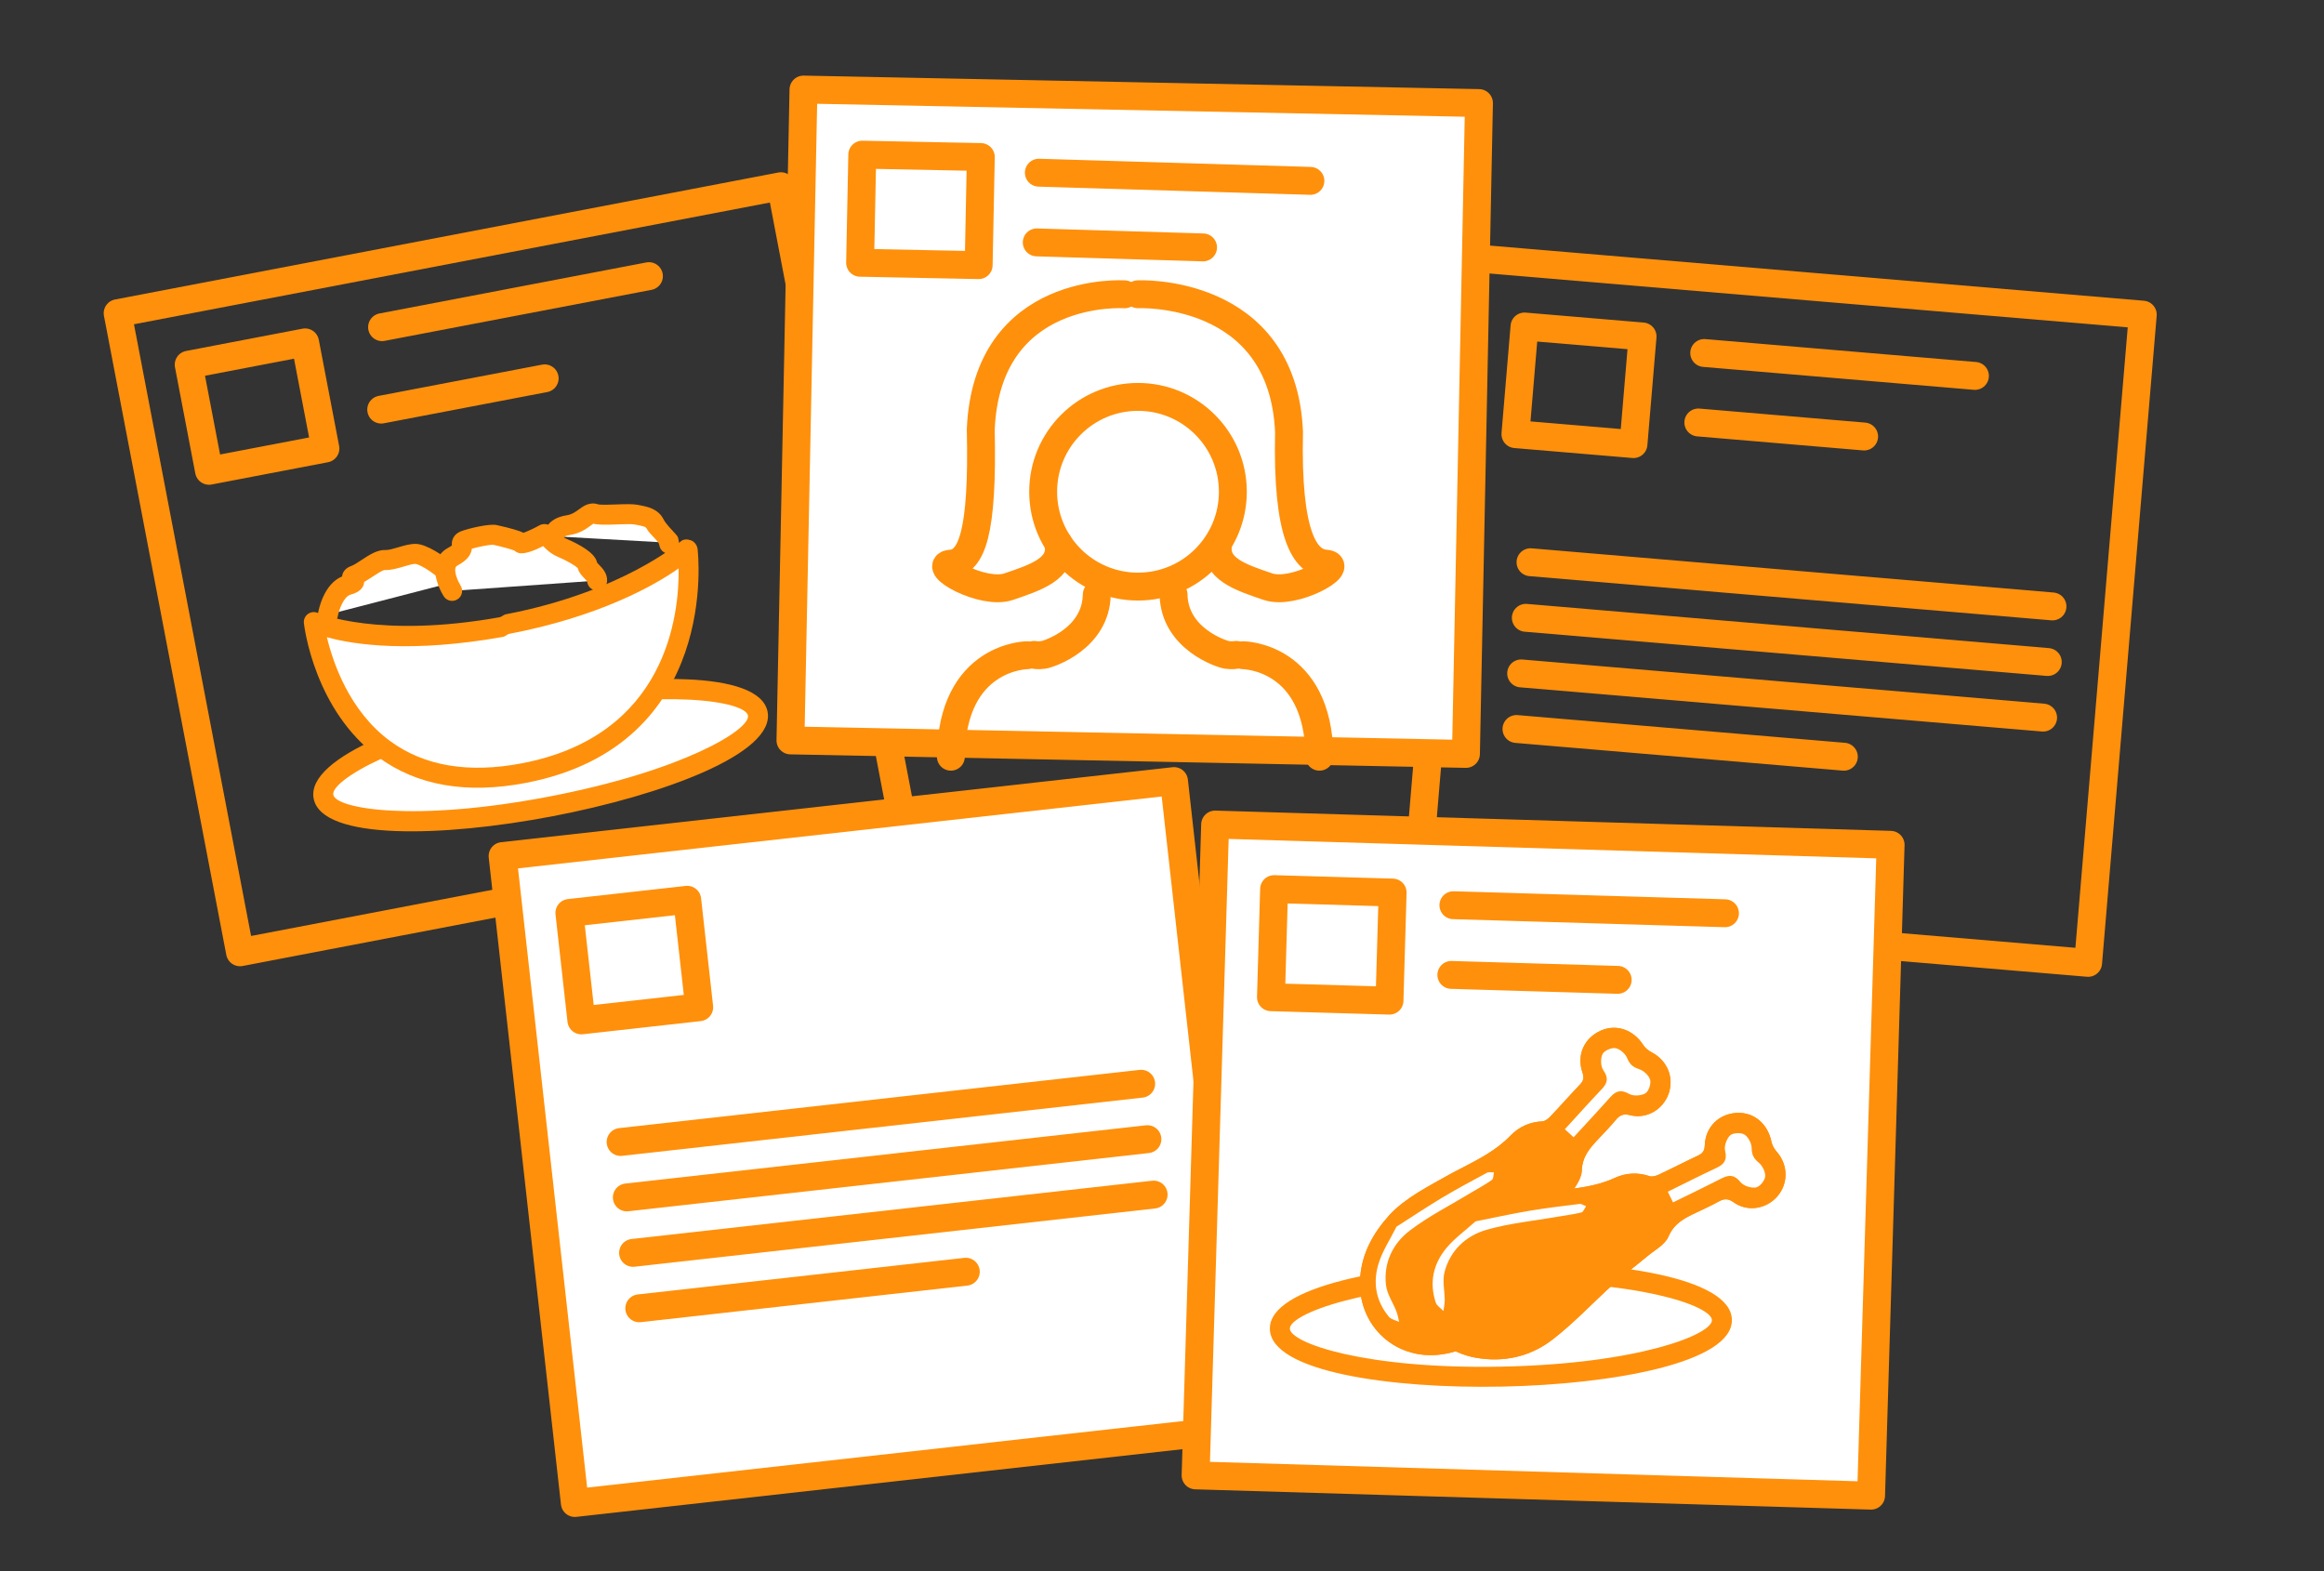 <?xml version="1.0" encoding="utf-8"?>
<!-- Generator: Adobe Illustrator 16.0.0, SVG Export Plug-In . SVG Version: 6.00 Build 0)  -->
<!DOCTYPE svg PUBLIC "-//W3C//DTD SVG 1.1//EN" "http://www.w3.org/Graphics/SVG/1.1/DTD/svg11.dtd">
<svg version="1.1" id="Capa_1" xmlns="http://www.w3.org/2000/svg" xmlns:xlink="http://www.w3.org/1999/xlink" x="0px" y="0px"
	 width="166.637px" height="112.666px" viewBox="0 0 166.637 112.666" enable-background="new 0 0 166.637 112.666"
	 xml:space="preserve">
<rect x="0" y="0" width="166.637" height="112.666" fill="#333333" stroke="none"/>
<g>
	<path fill="#FFFFFF" d="M424.818,76.653c0,6.175-5.005,11.18-11.179,11.18H307.997c-6.175,0-11.18-5.005-11.18-11.18V4.013
		c0-6.174,5.005-11.18,11.18-11.18H413.64c6.174,0,11.179,5.005,11.179,11.18L424.818,76.653L424.818,76.653z"/>
	<path fill="#FF900B" d="M414.139,88.833H308.497c-6.991,0-12.68-5.688-12.68-12.68V3.513c0-6.992,5.688-12.68,12.68-12.68H414.14
		c6.991,0,12.679,5.688,12.679,12.68v72.64C426.818,83.146,421.131,88.833,414.139,88.833z M308.497-6.167
		c-5.337,0-9.68,4.342-9.68,9.68v72.64c0,5.339,4.343,9.681,9.68,9.681H414.14c5.337,0,9.679-4.342,9.679-9.681V3.513
		c0-5.337-4.342-9.68-9.679-9.68H308.497z"/>
</g>
<g>
	<path fill="#FFFFFF" d="M416.818,68.836c0,5.961-2.112,11.997-6.175,11.997h-97.792c-4.063,0-8.033-6.036-8.033-11.997V10.288
		c0-5.961,3.972-10.455,8.033-10.455h97.792c4.063,0,6.175,4.494,6.175,10.455V68.836z"/>
	<path fill="#FF900B" d="M410.643,81.833h-97.792c-4.813,0-9.033-6.072-9.033-12.997V10.288c0-6.868,4.054-12.455,9.033-12.455
		h97.792c4.736,0,8.175,5.238,8.175,12.455v58.548C418.818,75.138,415.953,81.833,410.643,81.833z M312.851,0.833
		c-3.214,0-6.033,4.418-6.033,9.455v58.548c0,5.14,2.933,9.997,6.033,9.997h97.792c2.854,0,5.175-4.484,5.175-9.997V10.288
		c0-5.39-2.225-9.455-5.175-9.455H312.851z"/>
</g>
<g>
	<ellipse fill="#FFFFFF" cx="358.635" cy="57.369" rx="33.179" ry="7.841"/>
	<path fill="#FF900B" d="M358.635,66.71c-16.702,0-34.68-2.923-34.68-9.341s17.978-9.342,34.68-9.342s34.679,2.924,34.679,9.342
		S375.338,66.71,358.635,66.71z M358.635,51.027c-20.498,0-31.68,4.189-31.68,6.342s11.182,6.341,31.68,6.341
		c20.497,0,31.679-4.188,31.679-6.341S379.133,51.027,358.635,51.027z"/>
</g>
<g>
	<path fill="#FFFFFF" d="M386.09,31.361c0,0-10.412,6.521-29.635,6.288c-19.224-0.232-27.5-6.288-27.5-6.288
		s-2.156,28.182,26.688,28.182C384.488,59.543,386.09,31.361,386.09,31.361z"/>
	<path fill="#FF900B" d="M355.642,61.043c-9.042,0-16.106-2.679-20.998-7.958c-8.088-8.729-7.226-21.307-7.186-21.838
		c0.042-0.543,0.375-1.021,0.869-1.249c0.493-0.226,1.071-0.169,1.513,0.152c0.075,0.054,8.228,5.615,26.632,5.837
		c0.332,0.004,0.658-0.155,0.985-0.155c0.001,0,0.002,0,0.003,0c17.859,0,27.736-5.845,27.835-5.906
		c0.478-0.295,1.079-0.221,1.559,0.065c0.481,0.286,0.766,0.855,0.733,1.414C387.57,31.702,385.559,61.043,355.642,61.043z
		 M330.454,33.955c0.176,3.882,1.222,11.525,6.405,17.109c4.301,4.631,10.62,6.979,18.782,6.979
		c22.142,0,27.388-17.356,28.601-24.202c-4.188,1.916-13.265,4.992-26.781,4.992c-0.001,0-0.002,0-0.003,0
		c-0.339,0-0.678,0.159-1.021,0.155C342.54,38.82,334.213,35.837,330.454,33.955z"/>
</g>
<g>
	<path fill="#FFFFFF" d="M331.242,30.663c0,0,1.354-3.571,3.729-3.805c2.375-0.232-0.083-1.009,1.357-1.241
		c1.439-0.233,3.645-1.708,4.917-1.397c1.271,0.31,3.39-0.319,4.66-0.043c1.272,0.275,4.917,3.69,4.578,5.244"/>
	<path fill="#FF900B" d="M331.242,32.164c-0.179,0-0.357-0.032-0.532-0.098c-0.774-0.294-1.164-1.16-0.87-1.935
		c0.165-0.435,1.639-4.103,4.566-4.702c0.023-0.08,0.055-0.159,0.091-0.237c0.267-0.572,0.802-0.927,1.593-1.055
		c0.397-0.064,1.026-0.327,1.637-0.581c1.293-0.539,2.631-1.095,3.875-0.792c0.4,0.097,1.187,0.019,1.877-0.05
		c0.93-0.093,1.894-0.187,2.747-0.002c1.481,0.321,3.896,2.534,4.982,4.224c0.681,1.059,0.924,1.977,0.743,2.806
		c-0.179,0.809-0.976,1.325-1.785,1.146c-0.779-0.17-1.284-0.917-1.163-1.695c-0.164-0.889-2.567-3.273-3.44-3.555
		c-0.366-0.081-1.122-0.004-1.787,0.062c-0.977,0.097-1.985,0.197-2.885-0.021c-0.33-0.055-1.424,0.404-2.01,0.647
		c-0.451,0.188-0.912,0.38-1.367,0.532c-0.029,0.116-0.072,0.23-0.129,0.342c-0.494,0.979-1.691,1.097-2.269,1.153
		c-1.081,0.106-2.15,1.998-2.473,2.844C332.417,31.794,331.847,32.164,331.242,32.164z"/>
</g>
<g>
	<path fill="#FFFFFF" d="M350.222,30.663c0,0-1.661-4.165,1.071-5.032c2.732-0.868,0.909-1.8,2.209-2.033
		c1.301-0.232,4.018-0.232,4.562,0c0.543,0.233,3.55,1.555,3.639,1.941c0.089,0.388,2.961-0.388,3.582-0.621
		c0.62-0.232,0.697,1.36,2.328,2.466c1.631,1.105,3.339,2.581,3.262,3.279c-0.077,0.699,1.24,1.709,1.009,2.563"/>
	<path fill="#FF900B" d="M371.884,34.726c-0.131,0-0.263-0.017-0.396-0.053c-0.724-0.197-1.179-0.892-1.097-1.615
		c-0.063-0.128-0.198-0.332-0.293-0.476c-0.313-0.475-0.691-1.049-0.726-1.749c-0.268-0.377-1.183-1.244-2.603-2.208
		c-0.962-0.652-1.515-1.432-1.867-2.004c-1.117,0.334-2.982,0.773-3.856,0.303c-0.194-0.104-0.375-0.266-0.52-0.455
		c-0.404-0.272-1.704-0.909-2.991-1.466c-0.435-0.09-2.057-0.121-3.223-0.003c-0.307,0.96-1.128,1.603-2.565,2.06
		c-0.24,0.076-0.332,0.181-0.396,0.314c-0.302,0.634-0.021,2.007,0.266,2.736c0.302,0.77-0.075,1.641-0.845,1.944
		c-0.769,0.303-1.639-0.069-1.942-0.837c-0.123-0.307-1.168-3.058-0.19-5.125c0.436-0.919,1.196-1.574,2.2-1.893
		c0.321-0.102,0.516-0.188,0.627-0.248c0.162-1.348,1.165-1.723,1.771-1.832c1.087-0.195,4.342-0.362,5.416,0.097
		c2.054,0.882,3.141,1.458,3.732,1.891c0.678-0.108,1.927-0.429,2.37-0.596c1.464-0.549,2.283,0.826,2.549,1.279
		c0.264,0.446,0.562,0.951,1.149,1.35c3.585,2.432,3.935,3.789,3.928,4.44c0.058,0.101,0.152,0.245,0.222,0.349
		c0.41,0.624,1.031,1.566,0.727,2.688C373.148,34.287,372.544,34.726,371.884,34.726z"/>
</g>
<g>
	<path fill="#FFFFFF" d="M366.52,25.589c0,0,0.198-1.422,2.526-1.344c2.33,0.077,3.317-1.488,4.329-0.925
		c1.01,0.563,4.805,0.788,6.047,1.284c1.241,0.494,1.97,0.831,2.28,1.918c0.31,1.088,1.114,2.743,1.114,2.743v0.567"/>
	<path fill="#FF900B" d="M383.318,31.333c-0.828,0-1.5-0.671-1.5-1.5v-0.148c-0.358-0.608-1.021-1.802-1.292-2.751
		c-0.081-0.284-0.4-0.449-1.461-0.869l-0.166-0.066c-0.419-0.167-1.575-0.345-2.504-0.487c-1.646-0.253-2.748-0.44-3.479-0.775
		c-0.116,0.048-0.276,0.125-0.404,0.186c-0.725,0.348-1.815,0.881-3.391,0.822c-0.519-0.015-0.786,0.071-0.878,0.125
		c-0.138,0.725-0.773,1.261-1.552,1.218c-0.826-0.042-1.464-0.748-1.421-1.575c0.053-1,0.913-2.863,3.95-2.766
		c0.807,0.026,1.396-0.242,1.991-0.528c0.713-0.342,1.789-0.857,2.955-0.208c0.351,0.177,1.811,0.401,2.683,0.535
		c1.3,0.2,2.424,0.373,3.159,0.666l0.16,0.063c1.284,0.509,2.74,1.087,3.24,2.835c0.182,0.64,0.818,1.786,1.178,2.358
		c0.148,0.239,0.229,0.516,0.229,0.797v0.567C384.818,30.662,384.146,31.333,383.318,31.333z"/>
</g>
<g>
	<circle fill="#FFFFFF" cx="393.862" cy="31.876" r="12.308"/>
	<path fill="#FF900B" d="M393.862,45.684c-7.612,0-13.808-6.194-13.808-13.808s6.194-13.808,13.808-13.808
		c7.614,0,13.809,6.194,13.809,13.808S401.475,45.684,393.862,45.684z M393.862,21.068c-5.959,0-10.808,4.848-10.808,10.808
		s4.849,10.808,10.808,10.808s10.809-4.848,10.809-10.808S399.821,21.068,393.862,21.068z"/>
</g>
<g>
	<polyline fill="#FFFFFF" points="388.522,30.18 393.702,35.358 408.94,20.122 	"/>
	<path fill="#FF900B" d="M393.702,36.858c-0.385,0-0.769-0.146-1.062-0.439l-5.18-5.179c-0.586-0.585-0.586-1.535,0-2.121
		s1.535-0.586,2.121,0l4.119,4.118l14.178-14.176c0.586-0.586,1.535-0.586,2.121,0s0.586,1.536,0,2.121l-15.238,15.236
		C394.469,36.712,394.086,36.858,393.702,36.858z"/>
</g>
<g>
	<polyline fill="#FFFFFF" points="419.861,105.573 409.924,90.401 392.93,97.506 395.936,113.026 	"/>
	<path fill="#FF900B" d="M395.934,114.526c-0.704,0-1.332-0.498-1.471-1.215l-3.006-15.521c-0.136-0.698,0.237-1.396,0.895-1.669
		l16.993-7.104c0.667-0.281,1.438-0.043,1.833,0.562l9.938,15.172c0.454,0.692,0.261,1.623-0.433,2.077s-1.622,0.262-2.077-0.434
		l-9.254-14.129l-14.717,6.151l2.772,14.323c0.157,0.813-0.374,1.601-1.188,1.758C396.125,114.519,396.029,114.526,395.934,114.526z
		"/>
</g>
<g>
	<path fill="#FFFFFF" d="M388.652,79.96l-6.995-21.161c0,0,0.518-2.381,3.497-1.817c2.981,0.563,9.709,18.633,9.709,18.633
		s-2.64-6.918-1.241-7.186c1.397-0.269,3.608-2.189,4.541-1.084c0.932,1.106,3.201,7.221,3.201,7.221s-3.201-5.531-1.979-5.822
		s5.008-2.154,6.229,2.154c1.223,4.308,1.713,3.318,1.713,3.318l-1.713-4.773c0,0,3.9,1.455,4.832,3.027
		c0.933,1.571-0.522,17.002-0.522,17.002l-16.993,8.034l-9.868-12.731c0,0,0.854-4.037,1.164-4.113
		C384.537,80.582,388.652,79.96,388.652,79.96z"/>
	<path fill="#FF900B" d="M392.931,99.006c-0.453,0-0.895-0.204-1.187-0.581l-9.868-12.73c-0.271-0.35-0.373-0.799-0.282-1.229
		c0.997-4.716,1.362-5.034,2.271-5.26c0.219-0.056,1.438-0.249,2.807-0.459l-6.438-19.476c-0.085-0.256-0.099-0.526-0.042-0.789
		c0.231-1.067,1.388-3.086,4.1-3.086c0.363,0,0.749,0.038,1.143,0.112c1.882,0.355,4.433,4.227,7.605,11.531
		c0.097-0.036,0.196-0.063,0.301-0.084c0.276-0.053,0.797-0.313,1.255-0.539c0.898-0.448,1.827-0.911,2.789-0.911
		c0.768,0,1.452,0.312,1.927,0.875c0.114,0.136,0.26,0.33,0.464,0.681c0.685-0.211,1.614-0.467,2.604-0.467
		c1.339,0,2.462,0.467,3.307,1.352c0.153,0.007,0.308,0.037,0.455,0.093c0.734,0.272,4.454,1.737,5.598,3.668
		c0.977,1.646,0.364,10.646-0.319,17.907c-0.05,0.527-0.373,0.988-0.853,1.216l-16.993,8.034
		C393.365,98.959,393.147,99.006,392.931,99.006z M384.677,84.409l8.7,11.227l15.131-7.154c0.593-6.551,0.979-13.969,0.608-15.309
		c-0.148-0.21-0.444-0.459-0.828-0.72l0.449,1.257c0.139,0.383,0.113,0.807-0.066,1.171c-0.28,0.565-0.868,0.933-1.498,0.933
		c-1.456,0-2.153-1.518-3.002-4.508c-0.448-1.58-1.161-1.713-1.794-1.713c-0.421,0-0.877,0.096-1.295,0.209
		c0.85,1.988,1.646,4.131,1.688,4.241c0.271,0.729-0.063,1.548-0.768,1.88c-0.702,0.33-1.546,0.066-1.938-0.605
		c-1.094-1.889-2.333-4.338-2.445-5.902c-0.207-0.432-0.354-0.701-0.451-0.866c-0.34,0.104-0.884,0.376-1.237,0.552
		c-0.396,0.197-0.801,0.399-1.208,0.557c0.096,0.939,0.611,2.921,1.492,5.293l0.053,0.142c0.289,0.774-0.104,1.636-0.876,1.927
		c-0.774,0.289-1.43-0.097-1.725-0.867l0.149-0.147c0-0.001,0-0.002,0-0.002v-0.005c-4-9.055-7.377-16.725-8.809-17.553
		c-0.858-0.146-1.451,0.113-1.652,0.408l6.771,20.64c0.139,0.42,0.06,0.879-0.171,1.256c-0.232,0.377-0.632,0.632-1.067,0.698
		c-1.324,0.199-2.763,0.421-3.604,0.557C385.114,82.583,384.879,83.511,384.677,84.409z"/>
</g>
<g>
	<line fill="none" x1="394.083" y1="102.506" x2="412.801" y2="95.464"/>
	<path fill="#FF900B" d="M394.083,104.006c-0.606,0-1.179-0.37-1.404-0.972c-0.291-0.775,0.101-1.641,0.876-1.934l18.718-7.041
		c0.772-0.291,1.642,0.101,1.934,0.875c0.291,0.775-0.102,1.642-0.876,1.934l-18.719,7.042
		C394.437,103.976,394.259,104.006,394.083,104.006z"/>
</g>
<g>
	<line fill="none" x1="388.652" y1="79.96" x2="390.883" y2="86.56"/>
	<path fill="#FF900B" d="M390.883,88.06c-0.626,0-1.21-0.395-1.421-1.02l-2.23-6.6c-0.266-0.785,0.156-1.637,0.94-1.901
		s1.637,0.155,1.9,0.94l2.23,6.6c0.266,0.785-0.156,1.637-0.94,1.9C391.204,88.034,391.042,88.06,390.883,88.06z"/>
</g>
<rect x="289.068" y="-10.649" fill="none" width="144.5" height="112.666"/>
<ellipse fill="none" stroke="#FF900B" stroke-linecap="round" stroke-linejoin="round" stroke-miterlimit="10" cx="-344.182" cy="-94.833" rx="0.667" ry="1"/>
<path fill="#FF900B" d="M69.382-15.304H26.346c-7.145,0-12.958-5.813-12.958-12.959v-65.759c0-7.146,5.813-12.958,12.958-12.958
	h43.035c7.146,0,12.958,5.813,12.958,12.958v65.759c0,3.461-1.347,6.716-3.794,9.163C76.097-16.652,72.844-15.304,69.382-15.304z
	 M26.346-104.101c-5.557,0-10.079,4.522-10.079,10.079v65.759c0,5.559,4.521,10.079,10.079,10.079h43.036
	c5.557,0,10.079-4.521,10.079-10.079L79.46-94.022c0-5.557-4.521-10.079-10.079-10.079H26.346z"/>
<g>
	<g>
		<ellipse fill="#FFFFFF" cx="47.864" cy="-59.425" rx="21.39" ry="5.055"/>
		<path fill="#FF900B" d="M47.864-53.404c-10.767,0-22.357-1.885-22.357-6.021s11.59-6.021,22.357-6.021s22.356,1.885,22.356,6.021
			S58.631-53.404,47.864-53.404z M47.864-63.513c-13.213,0-20.423,2.7-20.423,4.088s7.209,4.089,20.423,4.089
			c13.214,0,20.422-2.701,20.422-4.089S61.078-63.513,47.864-63.513z"/>
	</g>
	<g>
		<path fill="#FFFFFF" d="M65.562-76.192c0,0-6.712,4.204-19.104,4.054c-12.391-0.149-17.728-4.054-17.728-4.054
			s-1.39,18.167,17.204,18.167C64.53-58.025,65.562-76.192,65.562-76.192z"/>
		<path fill="#FF900B" d="M45.935-57.058c-5.829,0-10.383-1.727-13.537-5.129c-5.213-5.628-4.658-13.737-4.632-14.079
			c0.027-0.351,0.242-0.659,0.56-0.805c0.319-0.146,0.692-0.109,0.976,0.098c0.048,0.035,5.303,3.552,17.169,3.697
			c0.213,0.002,0.424-0.168,0.635-0.168c0.001,0,0.001,0,0.002,0c11.514,0,17.881-3.7,17.945-3.74
			c0.307-0.19,0.695-0.109,1.005,0.076c0.31,0.184,0.493,0.568,0.472,0.928C66.516-75.989,65.221-57.058,45.935-57.058z
			 M29.697-74.52c0.114,2.502,0.787,7.43,4.129,11.029c2.772,2.985,6.846,4.5,12.108,4.5c14.274,0,17.656-11.264,18.438-15.677
			c-2.701,1.235-8.551,3.144-17.265,3.144c0,0-0.001,0-0.002,0c-0.219,0-0.437,0.177-0.657,0.175
			C37.487-71.458,32.119-73.306,29.697-74.52z"/>
	</g>
	<g>
		<path fill="#FFFFFF" d="M30.204-76.642c0,0,0.874-2.302,2.404-2.453c1.531-0.149-0.054-0.65,0.875-0.8
			c0.929-0.15,2.351-1.101,3.17-0.9c0.819,0.2,2.184-0.205,3.004-0.027c0.819,0.177,3.169,2.379,2.952,3.38"/>
		<path fill="#FF900B" d="M30.204-75.675c-0.114,0-0.229-0.02-0.343-0.063c-0.5-0.189-0.75-0.748-0.561-1.247
			c0.106-0.28,1.056-2.644,2.944-3.031c0.016-0.052,0.035-0.103,0.058-0.153c0.171-0.369,0.517-0.598,1.027-0.68
			c0.257-0.041,0.662-0.211,1.055-0.375c0.834-0.348,1.695-0.706,2.498-0.511c0.259,0.063,0.764,0.013,1.211-0.032
			c0.599-0.06,1.22-0.121,1.771-0.001c0.955,0.207,2.511,1.634,3.211,2.724c0.438,0.682,0.596,1.274,0.479,1.808
			c-0.114,0.521-0.629,0.854-1.151,0.738c-0.501-0.109-0.828-0.591-0.749-1.092c-0.106-0.574-1.655-2.111-2.219-2.292
			c-0.236-0.052-0.723-0.002-1.152,0.041c-0.629,0.063-1.281,0.126-1.86-0.014c-0.213-0.035-0.917,0.26-1.296,0.417
			c-0.291,0.121-0.588,0.245-0.881,0.343c-0.019,0.075-0.046,0.148-0.083,0.221c-0.318,0.632-1.09,0.707-1.461,0.744
			c-0.698,0.068-1.387,1.288-1.594,1.833C30.962-75.912,30.594-75.675,30.204-75.675z"/>
	</g>
	<g>
		<path fill="#FFFFFF" d="M42.44-76.642c0,0-1.07-2.685,0.691-3.243c1.762-0.56,0.586-1.16,1.423-1.312
			c0.839-0.149,2.59-0.149,2.941,0c0.35,0.151,2.288,1.002,2.344,1.252c0.058,0.249,1.909-0.25,2.31-0.4
			c0.4-0.15,0.45,0.877,1.501,1.589c1.051,0.712,2.151,1.664,2.102,2.114c-0.049,0.451,0.8,1.102,0.651,1.652"/>
		<path fill="#FF900B" d="M56.405-74.022c-0.084,0-0.168-0.011-0.255-0.035c-0.467-0.127-0.76-0.576-0.708-1.042
			c-0.041-0.083-0.127-0.214-0.188-0.307c-0.202-0.306-0.446-0.677-0.468-1.127c-0.172-0.243-0.762-0.803-1.678-1.424
			c-0.62-0.42-0.976-0.922-1.204-1.292c-0.721,0.216-1.922,0.499-2.486,0.195c-0.125-0.067-0.242-0.17-0.335-0.292
			c-0.261-0.176-1.099-0.585-1.928-0.944c-0.28-0.059-1.326-0.079-2.078-0.002c-0.198,0.62-0.727,1.034-1.654,1.328
			c-0.156,0.049-0.214,0.117-0.255,0.202c-0.195,0.409-0.014,1.294,0.17,1.764c0.195,0.497-0.048,1.058-0.544,1.254
			c-0.495,0.196-1.057-0.044-1.252-0.54c-0.08-0.199-0.753-1.972-0.123-3.304c0.28-0.593,0.771-1.015,1.418-1.22
			c0.207-0.065,0.334-0.121,0.404-0.16c0.105-0.869,0.75-1.111,1.142-1.181c0.699-0.126,2.799-0.234,3.492,0.063
			c1.323,0.569,2.024,0.939,2.405,1.219c0.437-0.07,1.242-0.276,1.529-0.384c0.943-0.354,1.472,0.533,1.644,0.825
			c0.169,0.287,0.361,0.613,0.741,0.869c2.312,1.568,2.537,2.442,2.533,2.863c0.037,0.064,0.099,0.157,0.143,0.225
			c0.264,0.402,0.665,1.01,0.468,1.732C57.22-74.306,56.83-74.022,56.405-74.022z"/>
	</g>
	<g>
		<path fill="#FFFFFF" d="M53.18-79.966c0,0,0.011-0.89,1.512-0.84c1.501,0.05,2.081-0.945,2.732-0.583
			c0.65,0.363,3.068,0.514,3.869,0.834c0.8,0.319,1.488,0.54,1.688,1.24c0.2,0.702,0.937,1.772,0.937,1.772v0.26"/>
		<path fill="#FF900B" d="M63.919-76.21c-0.533,0-0.959-0.433-0.959-0.967v-0.096c0-0.392-0.734-1.162-0.908-1.774
			c-0.053-0.183-0.297-0.29-0.979-0.56l-0.125-0.042c-0.27-0.108-1.025-0.222-1.624-0.314c-1.061-0.163-1.775-0.283-2.247-0.5
			c-0.075,0.031-0.18,0.081-0.263,0.12c-0.468,0.225-1.171,0.567-2.188,0.529c-0.334-0.009-0.507,0.046-0.566,0.08
			c-0.088,0.468-0.5,0.813-1,0.785c-0.535-0.028-0.945-0.481-0.917-1.016c0.034-0.645,0.589-1.845,2.547-1.782
			c0.521,0.017,0.9-0.156,1.283-0.341c0.459-0.22,1.154-0.553,1.905-0.134c0.226,0.114,1.167,0.258,1.73,0.345
			c0.837,0.129,1.562,0.24,2.036,0.429l0.103,0.041c0.828,0.328,1.766,0.701,2.089,1.827c0.117,0.413,0.596,1.151,0.828,1.521
			c0.096,0.154,0.215,0.333,0.215,0.514v0.366C64.879-76.643,64.453-76.21,63.919-76.21z"/>
	</g>
</g>
<path fill="#FF900B" d="M68.277-92.961H27.45c-0.795,0-1.44-0.645-1.44-1.439c0-0.795,0.645-1.44,1.44-1.44h40.827
	c0.795,0,1.439,0.645,1.439,1.44C69.717-93.606,69.072-92.961,68.277-92.961z"/>
<path fill="#FF900B" d="M68.277-34.926H27.45c-0.795,0-1.44-0.645-1.44-1.439s0.645-1.439,1.44-1.439h40.827
	c0.795,0,1.439,0.645,1.439,1.439S69.072-34.926,68.277-34.926z"/>
<path fill="#FF900B" d="M68.277-29.167H27.45c-0.795,0-1.44-0.645-1.44-1.439s0.645-1.44,1.44-1.44h40.827
	c0.795,0,1.439,0.646,1.439,1.44S69.072-29.167,68.277-29.167z"/>
<path fill="#FF900B" d="M141.768-15.304H98.733c-7.146,0-12.959-5.813-12.959-12.959v-65.759c0-7.146,5.813-12.958,12.959-12.958
	h43.035c7.145,0,12.959,5.813,12.959,12.958v65.759C154.727-21.117,148.912-15.304,141.768-15.304z M98.733-104.101
	c-5.559,0-10.08,4.522-10.08,10.079v65.759c0,5.559,4.521,10.079,10.08,10.079h43.035c5.557,0,10.078-4.521,10.078-10.079v-65.759
	c0-5.557-4.521-10.079-10.078-10.079H98.733z"/>
<path fill="#FF900B" d="M140.662-92.961H99.836c-0.795,0-1.441-0.645-1.441-1.439c0-0.795,0.646-1.44,1.441-1.44h40.826
	c0.795,0,1.439,0.645,1.439,1.44C142.102-93.606,141.457-92.961,140.662-92.961z"/>
<path fill="#FF900B" d="M140.662-39.725H99.834c-0.795,0-1.439-0.646-1.439-1.44s0.645-1.439,1.439-1.439h40.828
	c0.795,0,1.439,0.645,1.439,1.439S141.457-39.725,140.662-39.725z"/>
<path fill="#FF900B" d="M140.662-33.966H99.834c-0.795,0-1.439-0.645-1.439-1.439s0.645-1.439,1.439-1.439h40.828
	c0.795,0,1.439,0.645,1.439,1.439S141.457-33.966,140.662-33.966z"/>
<path fill="#FF900B" d="M124.082-28.207H99.834c-0.795,0-1.439-0.645-1.439-1.439s0.645-1.44,1.439-1.44h24.248
	c0.795,0,1.441,0.646,1.441,1.44S124.877-28.207,124.082-28.207z"/>
<g>
	<path fill="#FF900B" d="M137.83-50.406h-36.475c-0.531,0-0.961-0.43-0.961-0.96v-25.917c0-0.53,0.43-0.96,0.961-0.96
		c0.529,0,0.959,0.43,0.959,0.96v24.958h34.557v-24.958c0-0.53,0.43-0.96,0.959-0.96c0.531,0,0.961,0.43,0.961,0.96v25.917
		C138.791-50.835,138.362-50.406,137.83-50.406z"/>
	<path fill="#FF900B" d="M104.615-72.826c-0.418,0-0.924-0.087-1.363-0.414c-0.391-0.288-0.854-0.858-0.854-1.939
		c-0.016-0.414-0.154-0.56-0.182-0.57c-0.094,0.069-0.143,0.154-0.162,0.254c0.027,0.1,0.037,0.204,0.029,0.306l0,0
		c-0.057,0.929-0.504,1.46-0.869,1.741c-0.969,0.745-2.324,0.501-2.475,0.471c-0.256-0.051-0.482-0.205-0.623-0.425
		s-0.184-0.489-0.123-0.744l2.465-10.084c0.105-0.43,0.49-0.732,0.932-0.732h18.203c0.529,0,0.959,0.43,0.959,0.96
		s-0.43,0.96-0.959,0.96h-17.449l-1.496,6.128c0.135-0.166,0.297-0.31,0.479-0.429c0.6-0.39,1.355-0.433,1.975-0.111
		c0.732,0.379,1.176,1.195,1.217,2.237c0,0.318,0.061,0.423,0.076,0.435c0.082,0.061,0.385,0.041,0.506,0.004
		c0.51-0.156,1.043,0.132,1.197,0.639c0.154,0.507-0.133,1.043-0.639,1.198C105.393-72.921,105.053-72.826,104.615-72.826z"/>
	<path fill="#FF900B" d="M109.823-73.151c-0.414,0-0.875-0.087-1.281-0.369c-0.391-0.271-0.855-0.813-0.855-1.861
		c-0.014-0.326-0.117-0.495-0.164-0.519c-0.016-0.009-0.068-0.006-0.127,0.032c-0.117,0.076-0.178,0.233-0.166,0.431
		c0.004,0.07,0,0.14-0.01,0.208c-0.002,0.007-0.006,0.028-0.01,0.051c-0.074,0.908-0.529,1.385-0.902,1.626
		c-1.01,0.656-2.354,0.2-2.613,0.103c-0.496-0.187-0.748-0.741-0.561-1.237c0.186-0.495,0.74-0.746,1.232-0.562
		c0.348,0.126,0.789,0.153,0.898,0.085c-0.004-0.001,0.025-0.055,0.033-0.196c0.002-0.031,0.006-0.062,0.012-0.093
		c-0.012-0.843,0.373-1.594,1.041-2.028c0.629-0.408,1.416-0.456,2.055-0.126c0.723,0.375,1.16,1.172,1.199,2.186
		c0.002,0.26,0.047,0.335,0.047,0.335c0.09,0.043,0.473-0.002,0.682-0.081c0.496-0.187,1.049,0.067,1.234,0.563
		c0.186,0.497-0.064,1.05-0.563,1.236C110.865-73.313,110.385-73.151,109.823-73.151z"/>
	<path fill="#FF900B" d="M114.604-73.151c-0.414,0-0.875-0.087-1.281-0.369c-0.391-0.271-0.857-0.813-0.857-1.861
		c-0.012-0.326-0.115-0.495-0.164-0.519c-0.016-0.009-0.068-0.004-0.125,0.032c-0.117,0.076-0.178,0.233-0.166,0.431
		c0.004,0.06,0.002,0.12-0.006,0.179c-0.004,0.016-0.008,0.047-0.014,0.081c-0.074,0.908-0.529,1.385-0.902,1.626
		c-1.008,0.653-2.354,0.2-2.613,0.103c-0.496-0.187-0.748-0.741-0.561-1.237c0.186-0.495,0.74-0.746,1.232-0.562
		c0.348,0.126,0.789,0.155,0.896,0.085c-0.002-0.001,0.027-0.055,0.035-0.195c0.002-0.031,0.006-0.063,0.01-0.094
		c-0.01-0.842,0.373-1.594,1.043-2.027c0.627-0.409,1.416-0.458,2.055-0.126c0.723,0.375,1.16,1.172,1.199,2.186
		c0,0.26,0.045,0.335,0.047,0.335c0.08,0.038,0.441,0.005,0.688-0.083c0.498-0.176,1.047,0.077,1.229,0.573
		c0.182,0.495-0.068,1.042-0.563,1.228C115.645-73.313,115.168-73.151,114.604-73.151z"/>
	<path fill="#FF900B" d="M119.684-73.151c-0.416,0-0.875-0.087-1.283-0.369c-0.389-0.271-0.855-0.813-0.855-1.861
		c-0.012-0.326-0.115-0.495-0.164-0.519c-0.016-0.009-0.07-0.005-0.127,0.032c-0.115,0.076-0.178,0.233-0.166,0.431
		c0.004,0.06,0.002,0.12-0.006,0.179c-0.002,0.013-0.006,0.043-0.012,0.075c-0.072,0.912-0.529,1.39-0.902,1.632
		c-1.01,0.656-2.354,0.2-2.615,0.103c-0.496-0.187-0.746-0.741-0.559-1.237c0.186-0.495,0.734-0.746,1.232-0.562
		c0.346,0.126,0.789,0.153,0.896,0.085c-0.002-0.001,0.027-0.055,0.035-0.196c0.002-0.029,0.004-0.059,0.01-0.088
		c-0.014-0.845,0.371-1.598,1.041-2.033c0.629-0.409,1.416-0.458,2.055-0.126c0.725,0.375,1.162,1.172,1.201,2.186
		c0,0.26,0.045,0.335,0.047,0.335c0.08,0.038,0.441,0.005,0.688-0.083c0.496-0.176,1.047,0.077,1.229,0.573
		c0.18,0.495-0.068,1.042-0.563,1.228C120.725-73.313,120.248-73.151,119.684-73.151z"/>
	<path fill="#FF900B" d="M125.061-73.151c-0.416,0-0.875-0.087-1.283-0.369c-0.389-0.271-0.855-0.813-0.855-1.861
		c-0.012-0.326-0.115-0.495-0.164-0.519c-0.016-0.009-0.066-0.006-0.127,0.032c-0.115,0.076-0.176,0.233-0.164,0.431
		c0.002,0.06,0.002,0.12-0.006,0.179c-0.002,0.011-0.008,0.047-0.014,0.077c-0.072,0.911-0.529,1.389-0.902,1.631
		c-1.01,0.654-2.355,0.199-2.615,0.102c-0.496-0.187-0.746-0.741-0.559-1.237c0.186-0.495,0.734-0.746,1.232-0.562
		c0.348,0.127,0.793,0.152,0.896,0.085c-0.002-0.001,0.027-0.055,0.035-0.196c0.002-0.029,0.006-0.059,0.01-0.087
		c-0.012-0.845,0.373-1.598,1.043-2.033c0.629-0.408,1.416-0.456,2.053-0.126c0.725,0.375,1.162,1.172,1.201,2.186
		c0,0.26,0.045,0.335,0.047,0.335c0.08,0.038,0.441,0.005,0.688-0.083c0.498-0.176,1.047,0.077,1.229,0.573
		c0.18,0.495-0.068,1.042-0.563,1.228C126.102-73.313,125.623-73.151,125.061-73.151z"/>
	<path fill="#FF900B" d="M130.139-73.151c-0.414,0-0.873-0.087-1.279-0.369c-0.391-0.271-0.857-0.813-0.857-1.861
		c-0.014-0.326-0.115-0.495-0.164-0.519c-0.018-0.009-0.07-0.005-0.127,0.032c-0.117,0.076-0.178,0.233-0.166,0.431
		c0.004,0.06,0.002,0.12-0.006,0.179c-0.002,0.013-0.006,0.043-0.012,0.075c-0.074,0.912-0.529,1.39-0.902,1.632
		c-1.01,0.656-2.355,0.2-2.615,0.103c-0.496-0.187-0.748-0.741-0.561-1.236c0.186-0.495,0.736-0.747,1.232-0.562
		c0.35,0.127,0.791,0.152,0.898,0.085c-0.004-0.001,0.025-0.055,0.035-0.196c0.002-0.029,0.004-0.059,0.008-0.088
		c-0.012-0.845,0.373-1.598,1.043-2.033c0.629-0.409,1.416-0.458,2.055-0.126c0.725,0.375,1.16,1.172,1.201,2.186
		c0,0.26,0.045,0.335,0.047,0.335c0.088,0.043,0.471-0.002,0.68-0.081c0.496-0.187,1.051,0.067,1.236,0.563
		c0.186,0.497-0.066,1.05-0.563,1.236C131.182-73.313,130.703-73.151,130.139-73.151z"/>
	<path fill="#FF900B" d="M135.518-73.151c-0.414,0-0.873-0.087-1.279-0.369c-0.391-0.271-0.857-0.813-0.857-1.861
		c-0.014-0.326-0.115-0.495-0.164-0.519c-0.018-0.009-0.07-0.005-0.127,0.032c-0.117,0.076-0.178,0.233-0.166,0.431
		c0.004,0.06,0.002,0.12-0.006,0.179c-0.002,0.013-0.008,0.046-0.014,0.08c-0.074,0.908-0.527,1.385-0.9,1.627
		c-1.01,0.653-2.355,0.2-2.615,0.103c-0.496-0.187-0.748-0.741-0.561-1.237c0.186-0.495,0.74-0.746,1.232-0.562
		c0.35,0.126,0.789,0.155,0.896,0.085c-0.002-0.001,0.027-0.055,0.035-0.195c0.002-0.031,0.006-0.063,0.01-0.094
		c-0.01-0.843,0.375-1.594,1.043-2.027c0.629-0.409,1.416-0.458,2.055-0.126c0.725,0.375,1.16,1.172,1.201,2.186
		c0,0.26,0.045,0.335,0.047,0.335c0.088,0.043,0.471-0.002,0.68-0.081c0.494-0.187,1.051,0.067,1.236,0.563
		c0.186,0.497-0.066,1.05-0.563,1.236C136.561-73.313,136.082-73.151,135.518-73.151z"/>
	<path fill="#FF900B" d="M140.297-73.151c-0.414,0-0.873-0.087-1.279-0.369c-0.391-0.271-0.857-0.813-0.857-1.861
		c-0.012-0.326-0.117-0.495-0.164-0.519c-0.018-0.009-0.068-0.005-0.125,0.032c-0.117,0.076-0.18,0.233-0.168,0.432
		c0.004,0.06,0.002,0.119-0.006,0.178c-0.002,0.011-0.008,0.047-0.012,0.077c-0.074,0.911-0.529,1.389-0.904,1.631
		c-1.01,0.654-2.352,0.199-2.613,0.102c-0.496-0.187-0.746-0.741-0.559-1.237c0.186-0.496,0.734-0.746,1.232-0.562
		c0.348,0.127,0.791,0.152,0.896,0.085c-0.002-0.001,0.027-0.055,0.035-0.196c0.002-0.029,0.004-0.059,0.01-0.087
		c-0.012-0.845,0.373-1.599,1.043-2.033c0.629-0.408,1.416-0.456,2.053-0.126c0.723,0.375,1.162,1.171,1.201,2.186
		c0,0.26,0.045,0.335,0.047,0.335c0.088,0.043,0.473-0.002,0.68-0.081c0.496-0.187,1.051,0.067,1.236,0.563
		c0.186,0.497-0.066,1.05-0.563,1.236C141.34-73.313,140.862-73.151,140.297-73.151z"/>
	<path fill="#FF900B" d="M135.254-72.825c-0.469,0-0.836-0.085-0.912-0.105c-0.514-0.129-0.824-0.651-0.695-1.165
		c0.129-0.513,0.641-0.823,1.16-0.698c0.314,0.074,0.777,0.069,0.93-0.05c0.074-0.06,0.082-0.255,0.082-0.336
		c0.041-1.062,0.492-1.872,1.24-2.259c0.67-0.344,1.486-0.299,2.131,0.12c0.33,0.214,0.588,0.505,0.762,0.847l-1.576-6.571h-18.781
		c-0.531,0-0.961-0.43-0.961-0.96s0.43-0.96,0.961-0.96h19.539c0.445,0,0.83,0.305,0.934,0.736l2.418,10.084
		c0.061,0.254,0.016,0.522-0.127,0.743c-0.141,0.22-0.367,0.373-0.623,0.422c-0.154,0.031-1.543,0.275-2.521-0.483
		c-0.318-0.246-0.699-0.68-0.828-1.399c-0.047-0.093-0.08-0.193-0.092-0.298c-0.01-0.06-0.012-0.121-0.008-0.181
		c0.008-0.123-0.012-0.287-0.141-0.371c-0.066-0.042-0.148-0.052-0.201-0.025c-0.094,0.048-0.191,0.25-0.205,0.592
		c0,0.962-0.447,1.521-0.822,1.814C136.401-72.927,135.766-72.825,135.254-72.825z"/>
	<path fill="#FF900B" d="M116.713-51.365c-0.531,0-0.959-0.43-0.959-0.96v-6.301c0.035-1.246,0.969-3.06,3.391-3.06
		c0.531,0,0.961,0.43,0.961,0.96s-0.43,0.96-0.961,0.96c-1.266,0-1.451,0.826-1.473,1.182l0.002,6.259
		C117.674-51.794,117.244-51.365,116.713-51.365z"/>
	<path fill="#FF900B" d="M121.512-51.365c-0.529,0-0.959-0.43-0.959-0.96v-6.301c-0.02-0.313-0.205-1.14-1.471-1.14
		c-0.531,0-0.961-0.43-0.961-0.96s0.43-0.96,0.961-0.96c2.424,0,3.355,1.813,3.391,3.031v6.329
		C122.473-51.794,122.043-51.365,121.512-51.365z"/>
	<path fill="#FF900B" d="M111.914-63.844h-6.721c-0.529,0-0.959-0.431-0.959-0.96v-5.76c0-0.53,0.43-0.96,0.959-0.96h6.721
		c0.529,0,0.959,0.43,0.959,0.96v5.76C112.873-64.275,112.444-63.844,111.914-63.844z M106.155-65.765h4.799v-3.839h-4.799V-65.765z
		"/>
	<path fill="#FF900B" d="M132.073-63.844h-5.76c-0.531,0-0.961-0.431-0.961-0.96v-5.76c0-0.53,0.43-0.96,0.961-0.96h5.76
		c0.529,0,0.959,0.43,0.959,0.96v5.76C133.031-64.275,132.602-63.844,132.073-63.844z M127.272-65.765h3.84v-3.839h-3.84V-65.765z"
		/>
	<path fill="#FF900B" d="M132.073-55.206h-5.76c-0.531,0-0.961-0.43-0.961-0.96v-4.8c0-0.53,0.43-0.96,0.961-0.96h5.76
		c0.529,0,0.959,0.43,0.959,0.96v4.8C133.031-55.635,132.602-55.206,132.073-55.206z M127.272-57.125h3.84v-2.88h-3.84V-57.125z"/>
	<path fill="#FF900B" d="M111.914-55.206h-6.721c-0.529,0-0.959-0.43-0.959-0.96v-4.8c0-0.53,0.43-0.96,0.959-0.96h6.721
		c0.529,0,0.959,0.43,0.959,0.96v4.8C112.873-55.635,112.444-55.206,111.914-55.206z M106.155-57.125h4.799v-2.88h-4.799V-57.125z"
		/>
	<path fill="#FF900B" d="M121.512-63.844h-5.758c-0.531,0-0.961-0.431-0.961-0.96v-5.76c0-0.53,0.43-0.96,0.961-0.96h5.758
		c0.531,0,0.961,0.43,0.961,0.96v5.76C122.473-64.275,122.043-63.844,121.512-63.844z M116.713-65.765h3.84v-3.839h-3.84V-65.765z"
		/>
</g>
<path fill="#FF900B" d="M32.025-41.367c-1.852,0-3.359-1.508-3.359-3.359c0-1.853,1.507-3.36,3.359-3.36
	c1.853,0,3.36,1.508,3.36,3.36C35.385-42.875,33.877-41.367,32.025-41.367z M32.025-45.207c-0.265,0-0.48,0.216-0.48,0.48
	c0,0.264,0.215,0.479,0.48,0.479c0.265,0,0.48-0.216,0.48-0.479C32.505-44.991,32.29-45.207,32.025-45.207z"/>
<path fill="#FF900B" d="M42.585-41.367c-1.853,0-3.36-1.508-3.36-3.359c0-1.853,1.507-3.36,3.36-3.36
	c1.852,0,3.359,1.508,3.359,3.36C45.944-42.875,44.437-41.367,42.585-41.367z M42.585-45.207c-0.265,0-0.48,0.216-0.48,0.48
	c0,0.264,0.215,0.479,0.48,0.479s0.48-0.216,0.48-0.479C43.065-44.991,42.849-45.207,42.585-45.207z"/>
<path fill="#FF900B" d="M53.143-41.367c-1.852,0-3.359-1.508-3.359-3.359c0-1.853,1.507-3.36,3.359-3.36
	c1.853,0,3.36,1.508,3.36,3.36C56.503-42.875,54.996-41.367,53.143-41.367z M53.143-45.207c-0.265,0-0.479,0.216-0.479,0.48
	c0,0.264,0.215,0.479,0.479,0.479c0.265,0,0.48-0.216,0.48-0.479C53.623-44.991,53.408-45.207,53.143-45.207z"/>
<path fill="#FF900B" d="M63.703-41.367c-1.853,0-3.36-1.508-3.36-3.359c0-1.853,1.507-3.36,3.36-3.36c1.852,0,3.36,1.508,3.36,3.36
	C67.063-42.875,65.555-41.367,63.703-41.367z M63.703-45.207c-0.265,0-0.48,0.216-0.48,0.48c0,0.264,0.215,0.479,0.48,0.479
	s0.48-0.216,0.48-0.479C64.183-44.991,63.968-45.207,63.703-45.207z"/>
<polyline fill="none" stroke="#FF900B" stroke-width="2" stroke-linecap="round" stroke-linejoin="round" stroke-miterlimit="10" points="
	161.766,-67.454 166.85,-62.371 162.276,-56.796 "/>
<polyline fill="none" stroke="#FF900B" stroke-width="2" stroke-linecap="round" stroke-linejoin="round" stroke-miterlimit="10" points="
	7.357,-67.454 2.274,-62.371 6.848,-56.796 "/>
<rect x="12.387" y="17.499" transform="matrix(0.982 -0.188 0.188 0.982 -7.018 7.602)" fill="none" stroke="#FF900B" stroke-width="2" stroke-linecap="round" stroke-linejoin="round" stroke-miterlimit="10" width="48.433" height="46.666"/>
<rect x="14.179" y="25.289" transform="matrix(0.982 -0.188 0.188 0.982 -5.149 3.98)" fill="none" stroke="#FF900B" stroke-width="2" stroke-linecap="round" stroke-linejoin="round" stroke-miterlimit="10" width="8.5" height="7.75"/>
<g>
	<g>
		
			<ellipse transform="matrix(-0.188 -0.982 0.982 -0.188 -7.141 102.391)" fill="#FFFFFF" cx="38.764" cy="54.148" rx="3.747" ry="15.853"/>
		<path fill="#FF900B" d="M39.602,58.532c-7.837,1.498-16.536,1.74-17.112-1.272c-0.576-3.011,7.599-5.997,15.436-7.495
			c7.838-1.499,16.536-1.74,17.112,1.271C55.614,54.049,47.44,57.033,39.602,58.532z M38.195,51.172
			c-9.618,1.839-14.49,4.808-14.297,5.818c0.193,1.011,5.817,1.973,15.435,0.134c9.62-1.839,14.49-4.809,14.297-5.819
			C53.437,50.295,47.815,49.333,38.195,51.172z"/>
	</g>
	<g>
		<path fill="#FFFFFF" d="M49.314,39.479c0,0-4.302,3.994-13.342,5.61c-9.042,1.616-13.469-0.483-13.469-0.483
			s1.516,13.418,15.052,10.83C51.091,52.848,49.314,39.479,49.314,39.479z"/>
		<path fill="#FF900B" d="M37.69,56.139c-4.243,0.812-7.799,0.189-10.568-1.849c-4.579-3.371-5.302-9.351-5.332-9.604
			c-0.029-0.259,0.084-0.513,0.294-0.664c0.212-0.151,0.489-0.175,0.725-0.064c0.039,0.019,4.354,1.847,13.011,0.301
			c0.156-0.028,0.286-0.181,0.439-0.211c0.001,0,0.001,0,0.001,0c8.382-1.603,12.501-5.183,12.542-5.22
			c0.197-0.181,0.491-0.176,0.742-0.084c0.251,0.091,0.438,0.345,0.473,0.61C50.036,39.494,51.728,53.455,37.69,56.139z
			 M23.439,45.688c0.431,1.806,1.606,5.299,4.541,7.454c2.434,1.787,5.61,2.323,9.441,1.59c10.391-1.987,11.284-10.656,11.24-13.978
			c-1.794,1.275-5.787,3.479-12.13,4.692c0,0-0.001,0-0.001,0c-0.159,0.031-0.294,0.189-0.455,0.219
			C29.536,46.834,25.371,46.235,23.439,45.688z"/>
	</g>
	<g>
		<path fill="#FFFFFF" d="M23.513,44.073c0,0,0.316-1.797,1.408-2.12c1.094-0.322-0.129-0.466,0.526-0.704
			c0.656-0.239,1.559-1.129,2.183-1.097c0.625,0.031,1.562-0.453,2.184-0.438c0.621,0.015,2.638,1.291,2.619,2.05"/>
		<path fill="#FF900B" d="M23.648,44.777c-0.083,0.016-0.17,0.017-0.259,0.002c-0.39-0.068-0.65-0.44-0.581-0.83
			c0.038-0.218,0.399-2.071,1.72-2.616c0.004-0.04,0.011-0.079,0.021-0.119c0.073-0.293,0.293-0.508,0.653-0.638
			c0.181-0.065,0.452-0.246,0.715-0.419c0.559-0.369,1.136-0.75,1.748-0.72c0.196,0.01,0.558-0.097,0.877-0.191
			c0.427-0.127,0.87-0.258,1.288-0.247c0.725,0.017,2.055,0.839,2.717,1.536c0.414,0.436,0.611,0.844,0.6,1.25
			c-0.011,0.395-0.339,0.709-0.735,0.698c-0.38-0.01-0.685-0.315-0.697-0.691c-0.157-0.403-1.499-1.306-1.935-1.36
			c-0.179-0.004-0.526,0.1-0.833,0.19c-0.449,0.132-0.914,0.27-1.355,0.249c-0.16,0.004-0.632,0.317-0.886,0.484
			c-0.194,0.128-0.394,0.26-0.593,0.372c-0.003,0.057-0.013,0.114-0.029,0.172c-0.144,0.504-0.695,0.666-0.96,0.745
			c-0.499,0.147-0.831,1.13-0.906,1.557C24.165,44.5,23.931,44.723,23.648,44.777z"/>
	</g>
	<g>
		<path fill="#FFFFFF" d="M32.42,42.371c0,0-1.153-1.806,0.052-2.458c1.205-0.652,0.265-0.926,0.853-1.153
			c0.59-0.225,1.865-0.469,2.141-0.409c0.275,0.061,1.806,0.411,1.881,0.584c0.077,0.173,1.355-0.447,1.625-0.612
			s0.45,0.576,1.315,0.948c0.864,0.372,1.797,0.912,1.824,1.247c0.027,0.334,0.736,0.69,0.704,1.112"/>
		<path fill="#FF900B" d="M42.949,42.333c-0.061,0.012-0.124,0.015-0.19,0.01c-0.357-0.028-0.634-0.313-0.66-0.66
			c-0.041-0.055-0.122-0.138-0.179-0.198c-0.189-0.194-0.418-0.431-0.497-0.755c-0.159-0.154-0.667-0.479-1.42-0.803
			c-0.51-0.219-0.838-0.535-1.056-0.772c-0.495,0.257-1.33,0.631-1.782,0.488c-0.101-0.031-0.199-0.09-0.284-0.166
			c-0.215-0.091-0.882-0.273-1.536-0.419c-0.212-0.004-0.976,0.127-1.512,0.288c-0.058,0.479-0.386,0.854-1.019,1.197
			c-0.107,0.057-0.14,0.115-0.159,0.182c-0.085,0.325,0.17,0.944,0.37,1.261c0.211,0.334,0.112,0.777-0.222,0.988
			c-0.333,0.212-0.775,0.115-0.987-0.218c-0.085-0.134-0.822-1.331-0.549-2.388c0.121-0.471,0.42-0.846,0.862-1.085
			c0.142-0.077,0.226-0.134,0.272-0.173c-0.045-0.647,0.391-0.913,0.666-1.019c0.492-0.189,2.005-0.56,2.551-0.44
			c1.042,0.23,1.604,0.402,1.921,0.552c0.308-0.112,0.865-0.374,1.059-0.492c0.638-0.389,1.146,0.183,1.312,0.371
			c0.163,0.186,0.348,0.396,0.66,0.53c1.9,0.82,2.187,1.424,2.242,1.731c0.036,0.042,0.093,0.101,0.135,0.144
			c0.249,0.255,0.624,0.642,0.582,1.196C43.505,42.014,43.26,42.274,42.949,42.333z"/>
	</g>
	<g>
		<path fill="#FFFFFF" d="M39.775,38.456c0,0-0.115-0.649,0.984-0.822c1.1-0.173,1.384-0.979,1.908-0.805s2.305-0.053,2.933,0.069
			c0.627,0.121,1.159,0.186,1.402,0.667c0.243,0.483,0.928,1.16,0.928,1.16l0.036,0.189"/>
		<path fill="#FF900B" d="M48.115,39.695c-0.388,0.074-0.759-0.182-0.833-0.57l-0.013-0.07c-0.055-0.285-0.696-0.743-0.908-1.165
			c-0.064-0.125-0.256-0.17-0.79-0.271l-0.098-0.014c-0.212-0.041-0.776-0.019-1.226-0.002c-0.795,0.028-1.332,0.041-1.705-0.052
			c-0.051,0.033-0.121,0.084-0.175,0.124c-0.309,0.229-0.773,0.576-1.519,0.69c-0.245,0.039-0.362,0.104-0.401,0.137
			c0.001,0.353-0.25,0.661-0.618,0.711c-0.393,0.054-0.755-0.219-0.809-0.612c-0.065-0.474,0.171-1.425,1.606-1.652
			c0.381-0.06,0.633-0.238,0.887-0.426c0.303-0.224,0.764-0.563,1.368-0.362c0.181,0.051,0.886,0.025,1.308,0.01
			c0.627-0.022,1.17-0.043,1.542,0.029l0.08,0.015c0.648,0.124,1.383,0.264,1.776,1.039c0.143,0.285,0.594,0.756,0.813,0.992
			c0.091,0.099,0.204,0.212,0.229,0.344l0.051,0.266C48.754,39.246,48.504,39.621,48.115,39.695z"/>
	</g>
</g>
<line fill="none" stroke="#FF900B" stroke-width="2" stroke-linecap="round" stroke-linejoin="round" stroke-miterlimit="10" x1="27.395" y1="23.459" x2="46.53" y2="19.8"/>
<line fill="none" stroke="#FF900B" stroke-width="2" stroke-linecap="round" stroke-linejoin="round" stroke-miterlimit="10" x1="27.334" y1="29.37" x2="39.054" y2="27.129"/>
<g>
	
		<rect x="103.387" y="20.499" transform="matrix(0.996 0.084 -0.084 0.996 4.153 -10.609)" fill="none" stroke="#FF900B" stroke-width="2" stroke-linecap="round" stroke-linejoin="round" stroke-miterlimit="10" width="48.433" height="46.667"/>
	
		<rect x="109.004" y="23.815" transform="matrix(0.996 0.084 -0.084 0.996 2.743 -9.465)" fill="none" stroke="#FF900B" stroke-width="2" stroke-linecap="round" stroke-linejoin="round" stroke-miterlimit="10" width="8.5" height="7.75"/>
	
		<line fill="none" stroke="#FF900B" stroke-width="2" stroke-linecap="round" stroke-linejoin="round" stroke-miterlimit="10" x1="122.197" y1="25.311" x2="141.608" y2="26.954"/>
	
		<line fill="none" stroke="#FF900B" stroke-width="2" stroke-linecap="round" stroke-linejoin="round" stroke-miterlimit="10" x1="121.775" y1="30.293" x2="133.663" y2="31.299"/>
	
		<line fill="none" stroke="#FF900B" stroke-width="2" stroke-linecap="round" stroke-linejoin="round" stroke-miterlimit="10" x1="109.742" y1="40.314" x2="147.168" y2="43.483"/>
	
		<line fill="none" stroke="#FF900B" stroke-width="2" stroke-linecap="round" stroke-linejoin="round" stroke-miterlimit="10" x1="109.406" y1="44.3" x2="146.832" y2="47.469"/>
	
		<line fill="none" stroke="#FF900B" stroke-width="2" stroke-linecap="round" stroke-linejoin="round" stroke-miterlimit="10" x1="109.071" y1="48.286" x2="146.496" y2="51.455"/>
	
		<line fill="none" stroke="#FF900B" stroke-width="2" stroke-linecap="round" stroke-linejoin="round" stroke-miterlimit="10" x1="108.735" y1="52.272" x2="132.209" y2="54.259"/>
</g>
<g>
	
		<rect x="38.487" y="58.524" transform="matrix(0.994 -0.111 0.111 0.994 -8.715 7.482)" fill="#FFFFFF" stroke="#FF900B" stroke-width="2" stroke-linecap="round" stroke-linejoin="round" stroke-miterlimit="10" width="48.433" height="46.668"/>
	
		<rect x="41.236" y="64.942" transform="matrix(0.994 -0.111 0.111 0.994 -7.371 5.486)" fill="none" stroke="#FF900B" stroke-width="2" stroke-linecap="round" stroke-linejoin="round" stroke-miterlimit="10" width="8.5" height="7.751"/>
	
		<line fill="none" stroke="#FF900B" stroke-width="2" stroke-linecap="round" stroke-linejoin="round" stroke-miterlimit="10" x1="44.499" y1="81.884" x2="81.825" y2="77.708"/>
	
		<line fill="none" stroke="#FF900B" stroke-width="2" stroke-linecap="round" stroke-linejoin="round" stroke-miterlimit="10" x1="44.945" y1="85.858" x2="82.272" y2="81.683"/>
	
		<line fill="none" stroke="#FF900B" stroke-width="2" stroke-linecap="round" stroke-linejoin="round" stroke-miterlimit="10" x1="45.392" y1="89.835" x2="82.718" y2="85.657"/>
	
		<line fill="none" stroke="#FF900B" stroke-width="2" stroke-linecap="round" stroke-linejoin="round" stroke-miterlimit="10" x1="45.838" y1="93.81" x2="69.251" y2="91.188"/>
</g>
<g>
	
		<rect x="86.411" y="59.771" transform="matrix(1 0.03 -0.03 1 2.51 -3.24)" fill="#FFFFFF" stroke="#FF900B" stroke-width="2" stroke-linecap="round" stroke-linejoin="round" stroke-miterlimit="10" width="48.433" height="46.667"/>
	
		<rect x="91.166" y="63.898" transform="matrix(1 0.029 -0.029 1 2.043 -2.788)" fill="none" stroke="#FF900B" stroke-width="2" stroke-linecap="round" stroke-linejoin="round" stroke-miterlimit="10" width="8.499" height="7.75"/>
	
		<line fill="none" stroke="#FF900B" stroke-width="2" stroke-linecap="round" stroke-linejoin="round" stroke-miterlimit="10" x1="104.212" y1="64.907" x2="123.685" y2="65.484"/>
	
		<line fill="none" stroke="#FF900B" stroke-width="2" stroke-linecap="round" stroke-linejoin="round" stroke-miterlimit="10" x1="104.065" y1="69.905" x2="115.992" y2="70.259"/>
</g>
<g>
	
		<ellipse transform="matrix(-0.02 -1 1 -0.02 14.806 204.44)" fill="#FFFFFF" cx="107.617" cy="94.962" rx="3.746" ry="15.853"/>
	<path fill="#FF900B" d="M107.706,99.425c-7.977,0.16-16.592-1.063-16.653-4.13c-0.063-3.064,8.497-4.635,16.475-4.794
		c7.979-0.16,16.594,1.063,16.654,4.129C124.244,97.696,115.685,99.265,107.706,99.425z M107.557,91.935
		c-9.791,0.194-15.092,2.304-15.071,3.332s5.402,2.922,15.193,2.726c9.792-0.197,15.092-2.306,15.071-3.333
		C122.73,93.63,117.349,91.737,107.557,91.935z"/>
</g>
<g>
	<path fill-rule="evenodd" clip-rule="evenodd" fill="#FF900B" d="M99.631,87.118c-1.202,1.335-1.951,2.734-2.097,4.403
		c-0.311,3.55,2.643,6.222,6.142,5.543c2.011-0.392,3.634-1.49,4.669-3.206c1.021-1.689,1.751-3.554,2.646-5.322
		c0.465-0.92,1.018-1.795,1.514-2.701c0.338-0.616,0.891-1.243,0.912-1.879c0.034-1.059,0.612-1.675,1.24-2.339
		c0.408-0.43,0.819-0.858,1.197-1.312c0.282-0.338,0.537-0.469,1.021-0.345c1.186,0.305,2.368-0.396,2.771-1.542
		c0.405-1.15-0.101-2.375-1.193-2.949c-0.234-0.123-0.476-0.304-0.614-0.521c-0.713-1.112-1.934-1.545-3.06-1.047
		c-1.185,0.525-1.747,1.752-1.311,3.006c0.133,0.381,0.067,0.6-0.188,0.867c-0.719,0.754-1.406,1.539-2.124,2.292
		c-0.15,0.157-0.375,0.33-0.572,0.34c-0.903,0.041-1.678,0.399-2.278,1.023c-1.025,1.066-2.31,1.707-3.586,2.371
		c-0.253,0.131-0.508,0.256-0.754,0.396C102.403,85.078,100.784,85.881,99.631,87.118z"/>
	<path fill-rule="evenodd" clip-rule="evenodd" fill="#FF900B" d="M99.631,87.118c1.153-1.237,2.771-2.04,4.334-2.922
		c0.246-0.14,0.501-0.265,0.754-0.396c1.276-0.664,2.561-1.305,3.586-2.371c0.601-0.624,1.375-0.982,2.278-1.023
		c0.197-0.01,0.422-0.183,0.572-0.34c0.718-0.753,1.405-1.538,2.124-2.292c0.255-0.268,0.32-0.486,0.188-0.867
		c-0.437-1.254,0.126-2.48,1.311-3.006c1.126-0.498,2.347-0.065,3.06,1.047c0.139,0.218,0.38,0.398,0.614,0.521
		c1.093,0.574,1.599,1.799,1.193,2.949c-0.402,1.146-1.585,1.847-2.771,1.542c-0.483-0.124-0.738,0.007-1.021,0.345
		c-0.378,0.453-0.789,0.882-1.197,1.312c-0.628,0.664-1.206,1.28-1.24,2.339c-0.021,0.636-0.574,1.263-0.912,1.879
		c-0.496,0.906-1.049,1.781-1.514,2.701c-0.895,1.769-1.625,3.633-2.646,5.322c-1.035,1.716-2.658,2.814-4.669,3.206
		c-3.499,0.679-6.452-1.993-6.142-5.543C97.68,89.853,98.429,88.453,99.631,87.118z M112.832,81.546c0.919-1,1.79-1.93,2.637-2.883
		c0.409-0.459,0.773-0.553,1.353-0.224c0.297,0.17,0.856,0.131,1.158-0.048c0.237-0.138,0.417-0.684,0.339-0.966
		c-0.09-0.313-0.463-0.658-0.786-0.763c-0.459-0.148-0.685-0.355-0.866-0.803c-0.127-0.311-0.516-0.648-0.835-0.705
		c-0.29-0.051-0.812,0.182-0.93,0.433c-0.148,0.314-0.132,0.872,0.063,1.152c0.382,0.552,0.303,0.918-0.121,1.361
		c-0.892,0.938-1.756,1.904-2.64,2.869C112.429,81.177,112.597,81.331,112.832,81.546z M100.133,87.958
		c-0.448,0.889-0.958,1.668-1.247,2.524c-0.472,1.402-0.268,2.765,0.701,3.935c0.162,0.193,0.487,0.25,0.736,0.369
		c-0.064-0.253-0.103-0.517-0.197-0.758c-0.246-0.626-0.667-1.224-0.745-1.867c-0.193-1.598,0.479-2.99,1.703-3.924
		c1.359-1.038,2.914-1.819,4.385-2.712c0.503-0.305,1.026-0.583,1.506-0.921c0.117-0.084,0.102-0.354,0.146-0.537
		c-0.168,0.005-0.367-0.05-0.499,0.021c-1.08,0.581-2.163,1.161-3.217,1.79C102.299,86.543,101.225,87.261,100.133,87.958z"/>
	<path fill-rule="evenodd" clip-rule="evenodd" fill="#FFFFFF" d="M112.832,81.546c-0.235-0.215-0.403-0.369-0.628-0.575
		c0.884-0.965,1.748-1.931,2.64-2.869c0.424-0.443,0.503-0.81,0.121-1.361c-0.195-0.28-0.212-0.838-0.063-1.152
		c0.118-0.251,0.64-0.483,0.93-0.433c0.319,0.057,0.708,0.395,0.835,0.705c0.182,0.447,0.407,0.654,0.866,0.803
		c0.323,0.104,0.696,0.45,0.786,0.763c0.078,0.282-0.102,0.828-0.339,0.966c-0.302,0.179-0.861,0.218-1.158,0.048
		c-0.579-0.329-0.943-0.235-1.353,0.224C114.622,79.616,113.751,80.546,112.832,81.546z"/>
	<path fill-rule="evenodd" clip-rule="evenodd" fill="#FFFFFF" d="M100.133,87.958c1.092-0.697,2.166-1.415,3.272-2.079
		c1.054-0.629,2.137-1.209,3.217-1.79c0.132-0.071,0.331-0.017,0.499-0.021c-0.045,0.183-0.029,0.453-0.146,0.537
		c-0.479,0.338-1.003,0.616-1.506,0.921c-1.471,0.893-3.025,1.674-4.385,2.712c-1.224,0.934-1.896,2.326-1.703,3.924
		c0.078,0.644,0.499,1.241,0.745,1.867c0.095,0.241,0.133,0.505,0.197,0.758c-0.249-0.119-0.574-0.176-0.736-0.369
		c-0.969-1.17-1.173-2.532-0.701-3.935C99.175,89.626,99.685,88.847,100.133,87.958z"/>
</g>
<g>
	<path fill-rule="evenodd" clip-rule="evenodd" fill="#FF900B" d="M105.638,86.611c-1.604,0.808-2.811,1.839-3.553,3.341
		c-1.579,3.195,0.202,6.757,3.709,7.396c2.016,0.365,3.927-0.068,5.515-1.291c1.564-1.204,2.922-2.676,4.397-3.998
		c0.768-0.688,1.601-1.303,2.392-1.967c0.539-0.452,1.281-0.835,1.532-1.42c0.417-0.974,1.179-1.338,2.006-1.729
		c0.536-0.252,1.074-0.502,1.591-0.787c0.386-0.212,0.671-0.241,1.076,0.05c0.994,0.714,2.351,0.49,3.142-0.431
		c0.796-0.925,0.769-2.249-0.041-3.182c-0.173-0.199-0.332-0.455-0.383-0.709c-0.26-1.295-1.24-2.142-2.471-2.086
		c-1.294,0.059-2.264,0.997-2.313,2.324c-0.015,0.403-0.154,0.583-0.489,0.74c-0.943,0.441-1.869,0.923-2.812,1.364
		c-0.197,0.092-0.47,0.171-0.656,0.108c-0.857-0.29-1.709-0.237-2.495,0.126c-1.342,0.621-2.771,0.752-4.202,0.906
		c-0.283,0.03-0.565,0.055-0.846,0.096C108.961,85.718,107.162,85.878,105.638,86.611z"/>
	<path fill-rule="evenodd" clip-rule="evenodd" fill="#FF900B" d="M105.638,86.611c1.524-0.733,3.323-0.894,5.1-1.147
		c0.28-0.041,0.563-0.065,0.846-0.096c1.431-0.154,2.86-0.285,4.202-0.906c0.786-0.363,1.638-0.416,2.495-0.126
		c0.187,0.063,0.459-0.017,0.656-0.108c0.942-0.441,1.868-0.923,2.812-1.364c0.335-0.157,0.475-0.337,0.489-0.74
		c0.049-1.327,1.019-2.266,2.313-2.324c1.23-0.056,2.211,0.791,2.471,2.086c0.051,0.254,0.21,0.51,0.383,0.709
		c0.81,0.933,0.837,2.257,0.041,3.182c-0.791,0.921-2.147,1.145-3.142,0.431c-0.405-0.291-0.69-0.262-1.076-0.05
		c-0.517,0.285-1.055,0.535-1.591,0.787c-0.827,0.391-1.589,0.755-2.006,1.729c-0.251,0.585-0.993,0.968-1.532,1.42
		c-0.791,0.664-1.624,1.278-2.392,1.967c-1.476,1.322-2.833,2.794-4.397,3.998c-1.588,1.223-3.499,1.656-5.515,1.291
		c-3.507-0.639-5.288-4.2-3.709-7.396C102.827,88.45,104.033,87.419,105.638,86.611z M119.961,86.215
		c1.22-0.599,2.369-1.148,3.504-1.729c0.548-0.279,0.922-0.234,1.342,0.283c0.215,0.266,0.75,0.433,1.097,0.376
		c0.271-0.043,0.637-0.485,0.666-0.777c0.03-0.323-0.192-0.781-0.455-0.996c-0.374-0.305-0.509-0.579-0.516-1.063
		c-0.006-0.335-0.245-0.791-0.521-0.96c-0.252-0.152-0.822-0.126-1.023,0.065c-0.253,0.239-0.439,0.765-0.359,1.097
		c0.155,0.653-0.052,0.965-0.607,1.225c-1.172,0.55-2.328,1.136-3.502,1.714C119.72,85.725,119.821,85.929,119.961,86.215z
		 M105.801,87.576c-0.74,0.665-1.499,1.206-2.079,1.899c-0.949,1.135-1.254,2.479-0.775,3.92c0.08,0.239,0.363,0.41,0.552,0.611
		c0.032-0.259,0.092-0.519,0.092-0.777c-0.002-0.673-0.178-1.383-0.017-2.01c0.4-1.56,1.533-2.612,3.012-3.038
		c1.644-0.474,3.376-0.637,5.07-0.934c0.58-0.102,1.169-0.171,1.738-0.312c0.14-0.035,0.223-0.293,0.331-0.447
		c-0.158-0.057-0.324-0.18-0.473-0.161c-1.218,0.149-2.438,0.296-3.647,0.5C108.333,87.045,107.072,87.323,105.801,87.576z"/>
	<path fill-rule="evenodd" clip-rule="evenodd" fill="#FFFFFF" d="M119.961,86.215c-0.141-0.286-0.241-0.49-0.376-0.765
		c1.174-0.578,2.33-1.164,3.502-1.714c0.556-0.26,0.763-0.571,0.607-1.225c-0.08-0.332,0.106-0.857,0.359-1.097
		c0.201-0.191,0.771-0.218,1.023-0.065c0.276,0.169,0.516,0.625,0.521,0.96c0.007,0.483,0.142,0.758,0.516,1.063
		c0.263,0.215,0.485,0.673,0.455,0.996c-0.029,0.292-0.396,0.734-0.666,0.777c-0.347,0.057-0.882-0.11-1.097-0.376
		c-0.42-0.518-0.794-0.563-1.342-0.283C122.33,85.066,121.181,85.616,119.961,86.215z"/>
	<path fill-rule="evenodd" clip-rule="evenodd" fill="#FFFFFF" d="M105.801,87.576c1.271-0.253,2.532-0.531,3.804-0.748
		c1.21-0.204,2.43-0.351,3.647-0.5c0.148-0.019,0.314,0.104,0.473,0.161c-0.108,0.154-0.191,0.412-0.331,0.447
		c-0.569,0.141-1.158,0.21-1.738,0.312c-1.694,0.297-3.427,0.46-5.07,0.934c-1.479,0.426-2.611,1.479-3.012,3.038
		c-0.161,0.627,0.015,1.337,0.017,2.01c0,0.259-0.06,0.519-0.092,0.777c-0.188-0.201-0.472-0.372-0.552-0.611
		c-0.479-1.441-0.174-2.785,0.775-3.92C104.302,88.782,105.061,88.241,105.801,87.576z"/>
</g>
<g>
	
		<rect x="57.123" y="6.915" transform="matrix(1 0.02 -0.02 1 0.627 -1.636)" fill="#FFFFFF" stroke="#FF900B" stroke-width="2" stroke-linecap="round" stroke-linejoin="round" stroke-miterlimit="10" width="48.434" height="46.668"/>
	
		<rect x="61.733" y="11.186" transform="matrix(1 0.02 -0.02 1 0.318 -1.331)" fill="none" stroke="#FF900B" stroke-width="2" stroke-linecap="round" stroke-linejoin="round" stroke-miterlimit="10" width="8.5" height="7.751"/>
</g>
<g>
	
		<circle fill="none" stroke="#FF900B" stroke-width="2" stroke-linecap="round" stroke-linejoin="round" stroke-miterlimit="10" cx="81.598" cy="35.26" r="6.801"/>
	<path fill="none" stroke="#FF900B" stroke-width="2" stroke-linecap="round" stroke-linejoin="round" stroke-miterlimit="10" d="
		M88.637,46.958c0,0-0.277,0.056-0.664,0c-0.389-0.056-3.771-1.164-3.825-4.324"/>
	<path fill="none" stroke="#FF900B" stroke-width="2" stroke-linecap="round" stroke-linejoin="round" stroke-miterlimit="10" d="
		M89.139,46.982c0,0,5.396,0.033,5.47,7.277"/>
	<path fill="none" stroke="#FF900B" stroke-width="2" stroke-linecap="round" stroke-linejoin="round" stroke-miterlimit="10" d="
		M74.15,46.958c0,0,0.277,0.056,0.666,0s3.77-1.164,3.825-4.324"/>
	<path fill="none" stroke="#FF900B" stroke-width="2" stroke-linecap="round" stroke-linejoin="round" stroke-miterlimit="10" d="
		M73.649,46.982c0,0-5.395,0.033-5.469,7.277"/>
</g>
<path fill="none" stroke="#FF900B" stroke-width="2" stroke-linecap="round" stroke-linejoin="round" stroke-miterlimit="10" d="
	M80.636,21.104c0,0-9.868-0.685-10.313,9.684c0.167,7.43-0.647,9.518-2.144,9.628c-1.497,0.111,2.272,2.295,4.158,1.646
	c1.884-0.647,3.9-1.271,3.548-3.111"/>
<path fill="none" stroke="#FF900B" stroke-width="2" stroke-linecap="round" stroke-linejoin="round" stroke-miterlimit="10" d="
	M81.596,21.1c0,0,10.387-0.497,10.831,9.872c-0.165,7.43,1.135,9.334,2.632,9.444c1.497,0.111-2.272,2.295-4.158,1.646
	c-1.886-0.647-3.9-1.271-3.549-3.111"/>
<line fill="none" stroke="#FF900B" stroke-width="2" stroke-linecap="round" stroke-linejoin="round" stroke-miterlimit="10" x1="74.488" y1="12.383" x2="93.959" y2="12.969"/>
<line fill="none" stroke="#FF900B" stroke-width="2" stroke-linecap="round" stroke-linejoin="round" stroke-miterlimit="10" x1="74.337" y1="17.381" x2="86.263" y2="17.74"/>
</svg>
